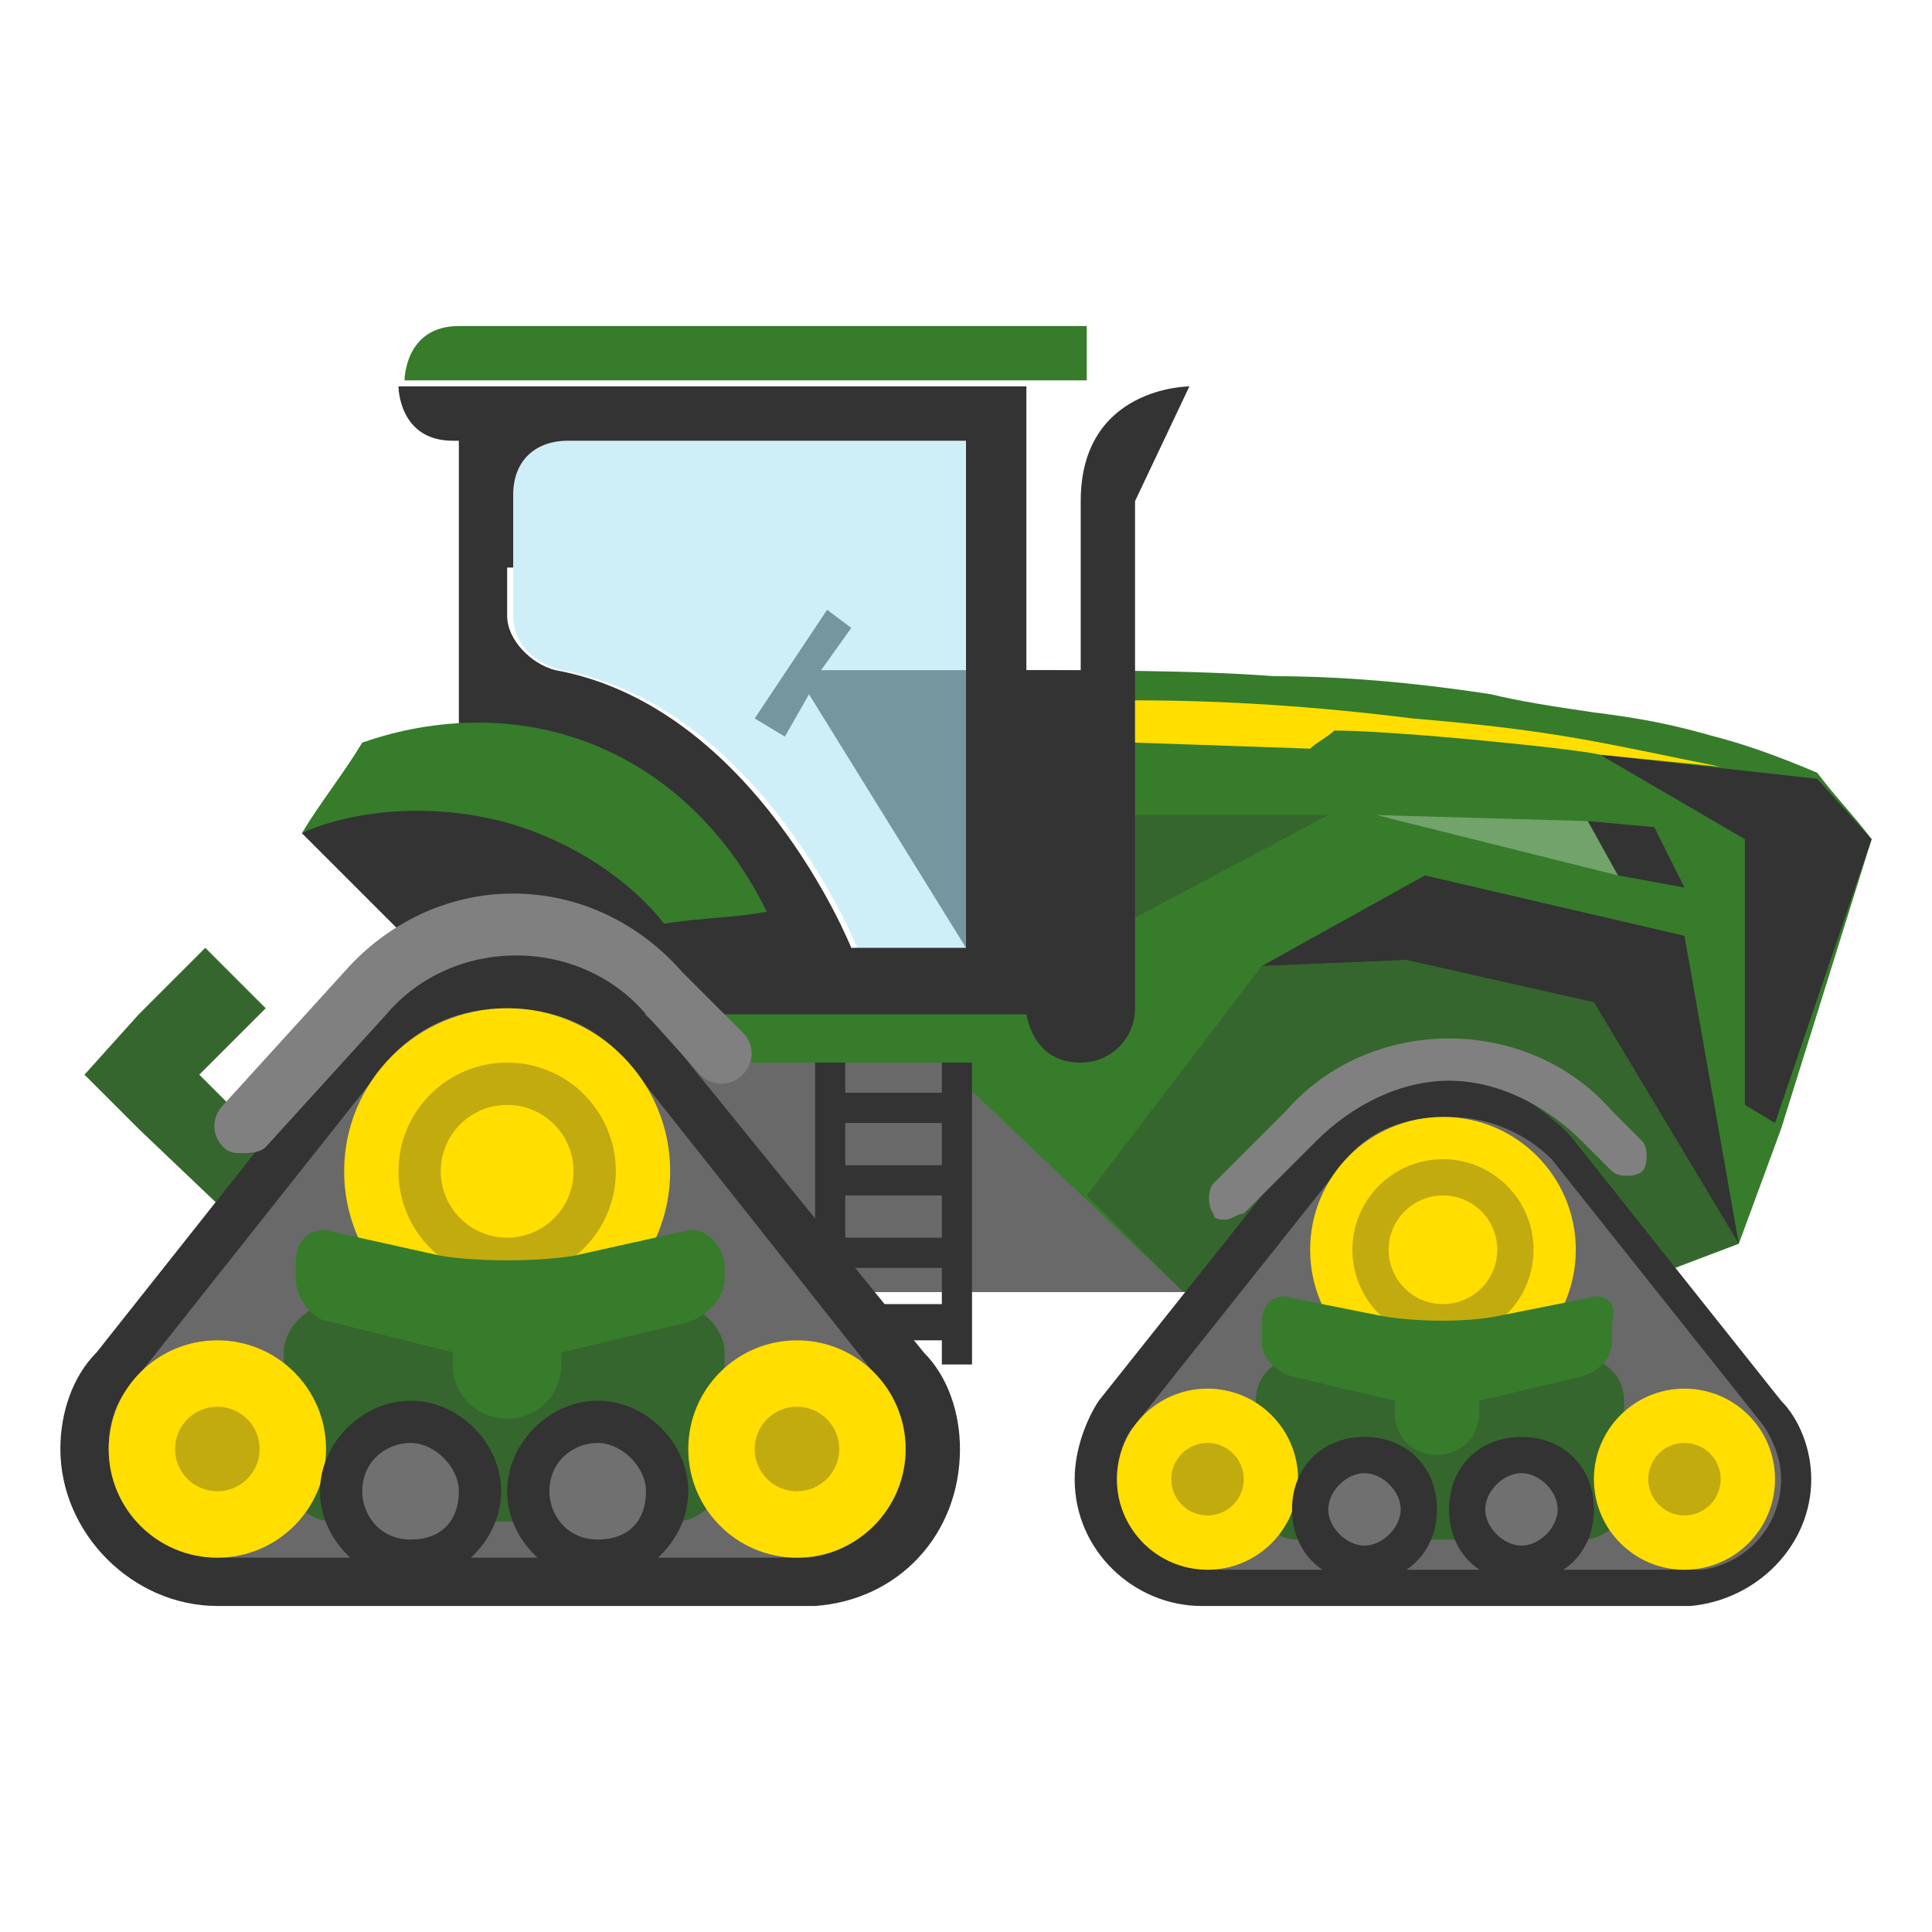 <svg data-icon-name="TractorQuadTrack8rx" xmlns="http://www.w3.org/2000/svg" xml:space="preserve" id="tractor-quad-track-8rx__main_shape_1_" x="0" y="0" version="1.1" viewBox="0 0 32 32" class="tractor-quad-track-8rx" style="background-image: none; background-position: 0% 0%; display: inline; fill: rgb(51, 51, 51); height: 65px; width: 65px;"><path d="M20 27.6c-1.7 0-3.1-1.4-3.1-3.1 0-.7.2-1.4.7-2l.1-.1h-.5v.2c0 .3-.1.6-.3.8 0 .2.1.5.1.7 0 1.9-1.4 3.4-3.3 3.6H3.6C1.6 27.6 0 26 0 24c0-.8.3-1.6.8-2.2L2.2 20 .7 18.5c-.2-.2-.3-.4-.3-.7s.1-.5.3-.7l2-2c.2-.2.5-.3.7-.3s.5.1.7.3l.7.7s.2-.3.3-.3l-.8-.8c-.3-.3-.4-.9-.1-1.3l1.1-1.5c.1-.2.3-.3.5-.4s.5-.2.8-.2V8c-.7-.3-1-1-1-1.6 0-.9.7-1.9 1.9-1.9h10.3c.6 0 1 .4 1 1v.1c.3-.1.6-.1.9-.1s.7.2.9.5.2.7 0 1l-.8 1.7v1.7c.5 0 1 0 1.4.1.9.1 2.2.1 3.7.3.3 0 .9.1 1.7.3.8.1 1.3.2 2.1.4.6.2 1.2.4 1.8.7.1.1.3.1.4.3.2.2.3.4.5.6.1.2.3.3.4.5.2.3.3.6.2 1l-2.2 6.6c-.1.2-.2.3-.3.4l.9 1.2c.4.6.7 1.2.7 2 0 1.6-1.2 3-2.9 3.1H20z" class="outline" style="fill: rgb(255, 255, 255);"></path><path d="M31 13.9c-.3-.4-.6-.7-.9-1.1-.7-.3-1.3-.5-1.7-.6-.7-.2-1.2-.3-2-.4-.7-.1-1.3-.2-1.7-.3q-1.95-.3-3.6-.3c-1.3-.1-3-.1-5.1-.1v4.6h-1.8l-6.4.6v5.1h18.9l2.1-.8.7-1.9zM17.9 5.4H7.6c-.9 0-.9.9-.9.9H18v-.9z" class="primary" style="fill: rgb(54, 124, 43);"></path><path d="M9.4 7.3c-.6 0-.9.4-.9.9v2c0 .5.4.8.8.9 3.3.6 4.9 4.6 4.9 4.6H16V7.3z" class="quinary" style="fill: rgb(255, 255, 255);"></path><path d="M16 11.1h-2.4l.5-.7-.4-.3-1.2 1.8.5.3.4-.7 2.6 4.2z" class="tertiary" style="fill: rgb(128, 128, 128);"></path><path d="M9.4 7.3c-.6 0-.9.4-.9.9v2c0 .5.4.8.8.9 3.3.6 4.9 4.6 4.9 4.6H16V7.3z" class="window" style="opacity: 0.3; fill: rgb(93, 201, 232);"></path><path d="M17.9 8.3v2.8H17V6.4H6.6s0 .9.9.9h.1V12L5 13.8l3 3h9c.1.5.4.8.9.8s.9-.4.9-.9V8.3l.9-1.9s-1.8 0-1.8 1.9M8.5 9.4V8.2c0-.6.4-.9.9-.9H16v8.4h-1.9s-1.6-4-4.9-4.6c-.4-.1-.8-.5-.8-.9v-.8z" class="quaternary" style="fill: rgb(51, 51, 51);"></path><path d="M5 13.8c.4-.2 1.7-.6 3.3-.2 1.5.4 2.4 1.3 2.7 1.7.6-.1 1.2-.1 1.7-.2-.2-.4-.9-1.8-2.5-2.6-2-1-3.9-.3-4.2-.2-.3.5-.7 1-1 1.5M3.3 17.8l1.1-1.1-1-1-1.1 1.1-.9 1 .9.9 2.1 2 .9-.9z" class="primary" style="fill: rgb(54, 124, 43);"></path><path d="m3.3 17.8 1.1-1.1-1-1-1.1 1.1-.9 1 .9.9 2.1 2 .9-.9z" class="shadow" style="opacity: 0.3; fill: rgb(51, 51, 51);"></path><path d="m26.8 14.5-.5-.9-3.5-.1z" class="highlight" style="opacity: 0.3; fill: rgb(255, 255, 255);"></path><path d="m18.8 15.2 3.2-1.7h-3.2z" class="shadow" style="opacity: 0.3; fill: rgb(51, 51, 51);"></path><path d="m29.4 18.6 1.6-4.7-.9-1-3.6-.4 2.4 1.4v4.4z" class="quaternary" style="fill: rgb(51, 51, 51);"></path><path d="M18.8 11.6c1.5 0 3 .1 4.6.3 2.4.2 3.1.4 5.1.8l-2-.2c-.4-.1-3.4-.4-4.4-.4-.1.1-.3.2-.4.3l-2.9-.1z" class="secondary" style="fill: rgb(255, 222, 0);"></path><path d="m27.9 14.7-.5-1-1.1-.1.5.9zM28.8 20.6l-.9-5.1-4.3-1-2.7 1.5 2.4-.1 3.1.7z" class="quaternary" style="fill: rgb(51, 51, 51);"></path><path d="M8.9 21.4h10.7l-4-3.8H8.9z" class="tertiary" style="fill: rgb(128, 128, 128);"></path><path d="M8.9 21.4h10.7l-4-3.8H8.9z" class="shadow" style="opacity: 0.3; fill: rgb(51, 51, 51);"></path><path d="M15.6 17.6v.5H14v-.5h-.5v5h.5v-.4h1.6v.4h.5v-5zm0 4H14V21h1.6zm0-1.1H14v-.7h1.6zm0-1.2H14v-.7h1.6z" class="quaternary" style="fill: rgb(51, 51, 51);"></path><path d="M19.6 21.4h7l2.2-.8-2.4-4-3-.7-2.5.1-2.9 3.8z" class="shadow" style="opacity: 0.3; fill: rgb(51, 51, 51);"></path><path d="M10.3 16.9c-.2-.2-.9-.7-1.8-.7s-1.7.5-1.8.7l-5 6.3c0 .1-.4 1.1.2 2.1.5.8 1.4 1 1.5 1h10.4c.1 0 1-.2 1.5-1 .6-1 .2-2 .2-2.1z" class="tertiary" style="fill: rgb(128, 128, 128);"></path><path d="M10.3 16.9c-.2-.2-.9-.7-1.8-.7s-1.7.5-1.8.7l-5 6.3c0 .1-.4 1.1.2 2.1.5.8 1.4 1 1.5 1h10.4c.1 0 1-.2 1.5-1 .6-1 .2-2 .2-2.1z" class="shadow" style="opacity: 0.3; fill: rgb(51, 51, 51);"></path><path d="M11.2 21.6H5.5c-.4 0-.8.4-.8.8v2c0 .4.4.8.8.8h5.7c.4 0 .8-.4.8-.8v-2c0-.4-.4-.8-.8-.8" class="primary" style="fill: rgb(54, 124, 43);"></path><path d="M11.2 21.6H5.5c-.4 0-.8.4-.8.8v2c0 .4.4.8.8.8h5.7c.4 0 .8-.4.8-.8v-2c0-.4-.4-.8-.8-.8" class="shadow" style="opacity: 0.3; fill: rgb(51, 51, 51);"></path><path d="M1.8 24c0-.4.1-.8.4-1.1l4.2-5.3c.5-.6 1.2-.9 2-.9s1.5.3 2 .9l4.2 5.3c.2.3.4.7.4 1.1 0 .9-.7 1.7-1.6 1.8H3.6c-1 0-1.8-.8-1.8-1.8M1 24c0 1.4 1.2 2.6 2.6 2.6h9.9c1.4-.1 2.4-1.2 2.4-2.6 0-.6-.2-1.2-.6-1.6L11 17.1c-.7-.7-1.6-1.2-2.6-1.2s-1.9.4-2.6 1.2l-4.2 5.3c-.4.4-.6 1-.6 1.6" class="quaternary" style="fill: rgb(51, 51, 51);"></path><circle cx="13.2" cy="24" r="1.8" class="secondary" style="fill: rgb(255, 222, 0);"></circle><circle cx="3.6" cy="24" r="1.8" class="secondary" style="fill: rgb(255, 222, 0);"></circle><circle cx="8.4" cy="19.4" r="2.7" class="secondary" style="fill: rgb(255, 222, 0);"></circle><circle cx="8.4" cy="19.4" r="1.8" class="shadow" style="opacity: 0.3; fill: rgb(51, 51, 51);"></circle><circle cx="8.4" cy="19.4" r="1.1" class="secondary" style="fill: rgb(255, 222, 0);"></circle><circle cx="3.6" cy="24" r=".7" class="shadow" style="opacity: 0.3; fill: rgb(51, 51, 51);"></circle><circle cx="13.2" cy="24" r=".7" class="shadow" style="opacity: 0.3; fill: rgb(51, 51, 51);"></circle><path d="M9.9 23.2c-.8 0-1.5.7-1.5 1.5s.7 1.5 1.5 1.5 1.5-.7 1.5-1.5-.7-1.5-1.5-1.5M6.8 23.2c-.8 0-1.5.7-1.5 1.5s.7 1.5 1.5 1.5 1.5-.7 1.5-1.5-.7-1.5-1.5-1.5" class="quaternary" style="fill: rgb(51, 51, 51);"></path><path d="m11.3 20.4-1.8.4c-.6.1-1.6.1-2.2 0l-1.8-.4c-.3-.1-.6.1-.6.5v.3c0 .3.3.7.6.7l2 .5v.2c0 .5.4.9.9.9s.9-.4.9-.9v-.2l2.1-.5c.3-.1.6-.4.6-.7v-.3c-.1-.4-.4-.6-.7-.5" class="primary" style="fill: rgb(54, 124, 43);"></path><path d="M9.9 23.9c-.4 0-.8.3-.8.8 0 .4.3.8.8.8s.8-.3.8-.8c0-.4-.4-.8-.8-.8M6.8 23.9c-.4 0-.8.3-.8.8 0 .4.3.8.8.8s.8-.3.8-.8c0-.4-.4-.8-.8-.8" class="highlight" style="opacity: 0.3; fill: rgb(255, 255, 255);"></path><path d="M25.5 18.6c-.2-.1-.7-.5-1.5-.5s-1.4.4-1.5.5l-4.1 5.2c0 .1-.4.9.1 1.7.4.7 1.1.8 1.3.8h8.6c.1 0 .8-.2 1.3-.8.5-.8.2-1.6.1-1.7z" class="tertiary" style="fill: rgb(128, 128, 128);"></path><path d="M25.5 18.6c-.2-.1-.7-.5-1.5-.5s-1.4.4-1.5.5l-4.1 5.2c0 .1-.4.9.1 1.7.4.7 1.1.8 1.3.8h8.6c.1 0 .8-.2 1.3-.8.5-.8.2-1.6.1-1.7z" class="shadow" style="opacity: 0.3; fill: rgb(51, 51, 51);"></path><path d="M26.2 22.5h-4.7c-.4 0-.7.3-.7.7v1.6c0 .4.3.7.7.7h4.7c.4 0 .7-.3.7-.7v-1.6c0-.4-.3-.7-.7-.7" class="primary" style="fill: rgb(54, 124, 43);"></path><path d="M26.2 22.5h-4.7c-.4 0-.7.3-.7.7v1.6c0 .4.3.7.7.7h4.7c.4 0 .7-.3.7-.7v-1.6c0-.4-.3-.7-.7-.7" class="shadow" style="opacity: 0.3; fill: rgb(51, 51, 51);"></path><path d="M18.5 24.5c0-.3.1-.7.3-.9l3.5-4.4c.4-.5 1-.7 1.7-.7s1.3.3 1.7.7l3.5 4.4q.3.45.3.9c0 .8-.6 1.4-1.3 1.5H20c-.9-.1-1.5-.7-1.5-1.5m-.7 0c0 1.2 1 2.1 2.1 2.1H28c1.1-.1 2-1 2-2.1 0-.5-.2-1-.5-1.3L26 18.8c-.6-.6-1.3-1-2.2-1-.8 0-1.6.4-2.1 1l-3.5 4.4c-.2.3-.4.8-.4 1.3" class="quaternary" style="fill: rgb(51, 51, 51);"></path><circle cx="27.9" cy="24.5" r="1.5" class="secondary" style="fill: rgb(255, 222, 0);"></circle><circle cx="20" cy="24.5" r="1.5" class="secondary" style="fill: rgb(255, 222, 0);"></circle><circle cx="23.9" cy="20.7" r="2.2" class="secondary" style="fill: rgb(255, 222, 0);"></circle><circle cx="23.9" cy="20.7" r="1.5" class="shadow" style="opacity: 0.3; fill: rgb(51, 51, 51);"></circle><circle cx="23.9" cy="20.7" r=".9" class="secondary" style="fill: rgb(255, 222, 0);"></circle><circle cx="20" cy="24.5" r=".6" class="shadow" style="opacity: 0.3; fill: rgb(51, 51, 51);"></circle><circle cx="27.9" cy="24.5" r=".6" class="shadow" style="opacity: 0.3; fill: rgb(51, 51, 51);"></circle><path d="M25.2 23.8c-.7 0-1.2.5-1.2 1.2s.5 1.2 1.2 1.2 1.2-.5 1.2-1.2-.5-1.2-1.2-1.2M22.6 23.8c-.7 0-1.2.5-1.2 1.2s.5 1.2 1.2 1.2 1.2-.5 1.2-1.2-.5-1.2-1.2-1.2" class="quaternary" style="fill: rgb(51, 51, 51);"></path><path d="m26.3 21.5-1.5.3c-.5.1-1.3.1-1.9 0l-1.5-.3c-.3-.1-.5.1-.5.4v.3c0 .3.2.5.5.6l1.7.4v.2c0 .4.3.7.7.7s.7-.3.7-.7v-.2l1.7-.4c.3-.1.5-.3.5-.6v-.3c.1-.3-.1-.5-.4-.4" class="primary" style="fill: rgb(54, 124, 43);"></path><path d="M25.2 24.4c-.3 0-.6.3-.6.6s.3.6.6.6.6-.3.6-.6-.3-.6-.6-.6M22.6 24.4c-.3 0-.6.3-.6.6s.3.6.6.6.6-.3.6-.6-.3-.6-.6-.6" class="highlight" style="opacity: 0.3; fill: rgb(255, 255, 255);"></path><path d="M4 19.1c-.1 0-.2 0-.3-.1-.2-.2-.2-.5 0-.7l2-2.2c.7-.8 1.7-1.3 2.8-1.3s2.1.5 2.8 1.3l1 1c.2.2.2.5 0 .7s-.5.2-.7 0l-.9-1c-1.1-1.3-3.2-1.3-4.3 0l-2 2.2c-.1.1-.3.1-.4.1M20.3 20.2c-.1 0-.2 0-.2-.1-.1-.1-.1-.4 0-.5l1.2-1.2c.7-.8 1.7-1.2 2.7-1.2s2 .4 2.7 1.2l.5.5c.1.1.1.4 0 .5s-.4.1-.5 0l-.5-.5c-.6-.6-1.4-1-2.2-1s-1.6.4-2.2 1l-1.2 1.2c-.1 0-.2.1-.3.1" class="tertiary" style="fill: rgb(128, 128, 128);"></path></svg>